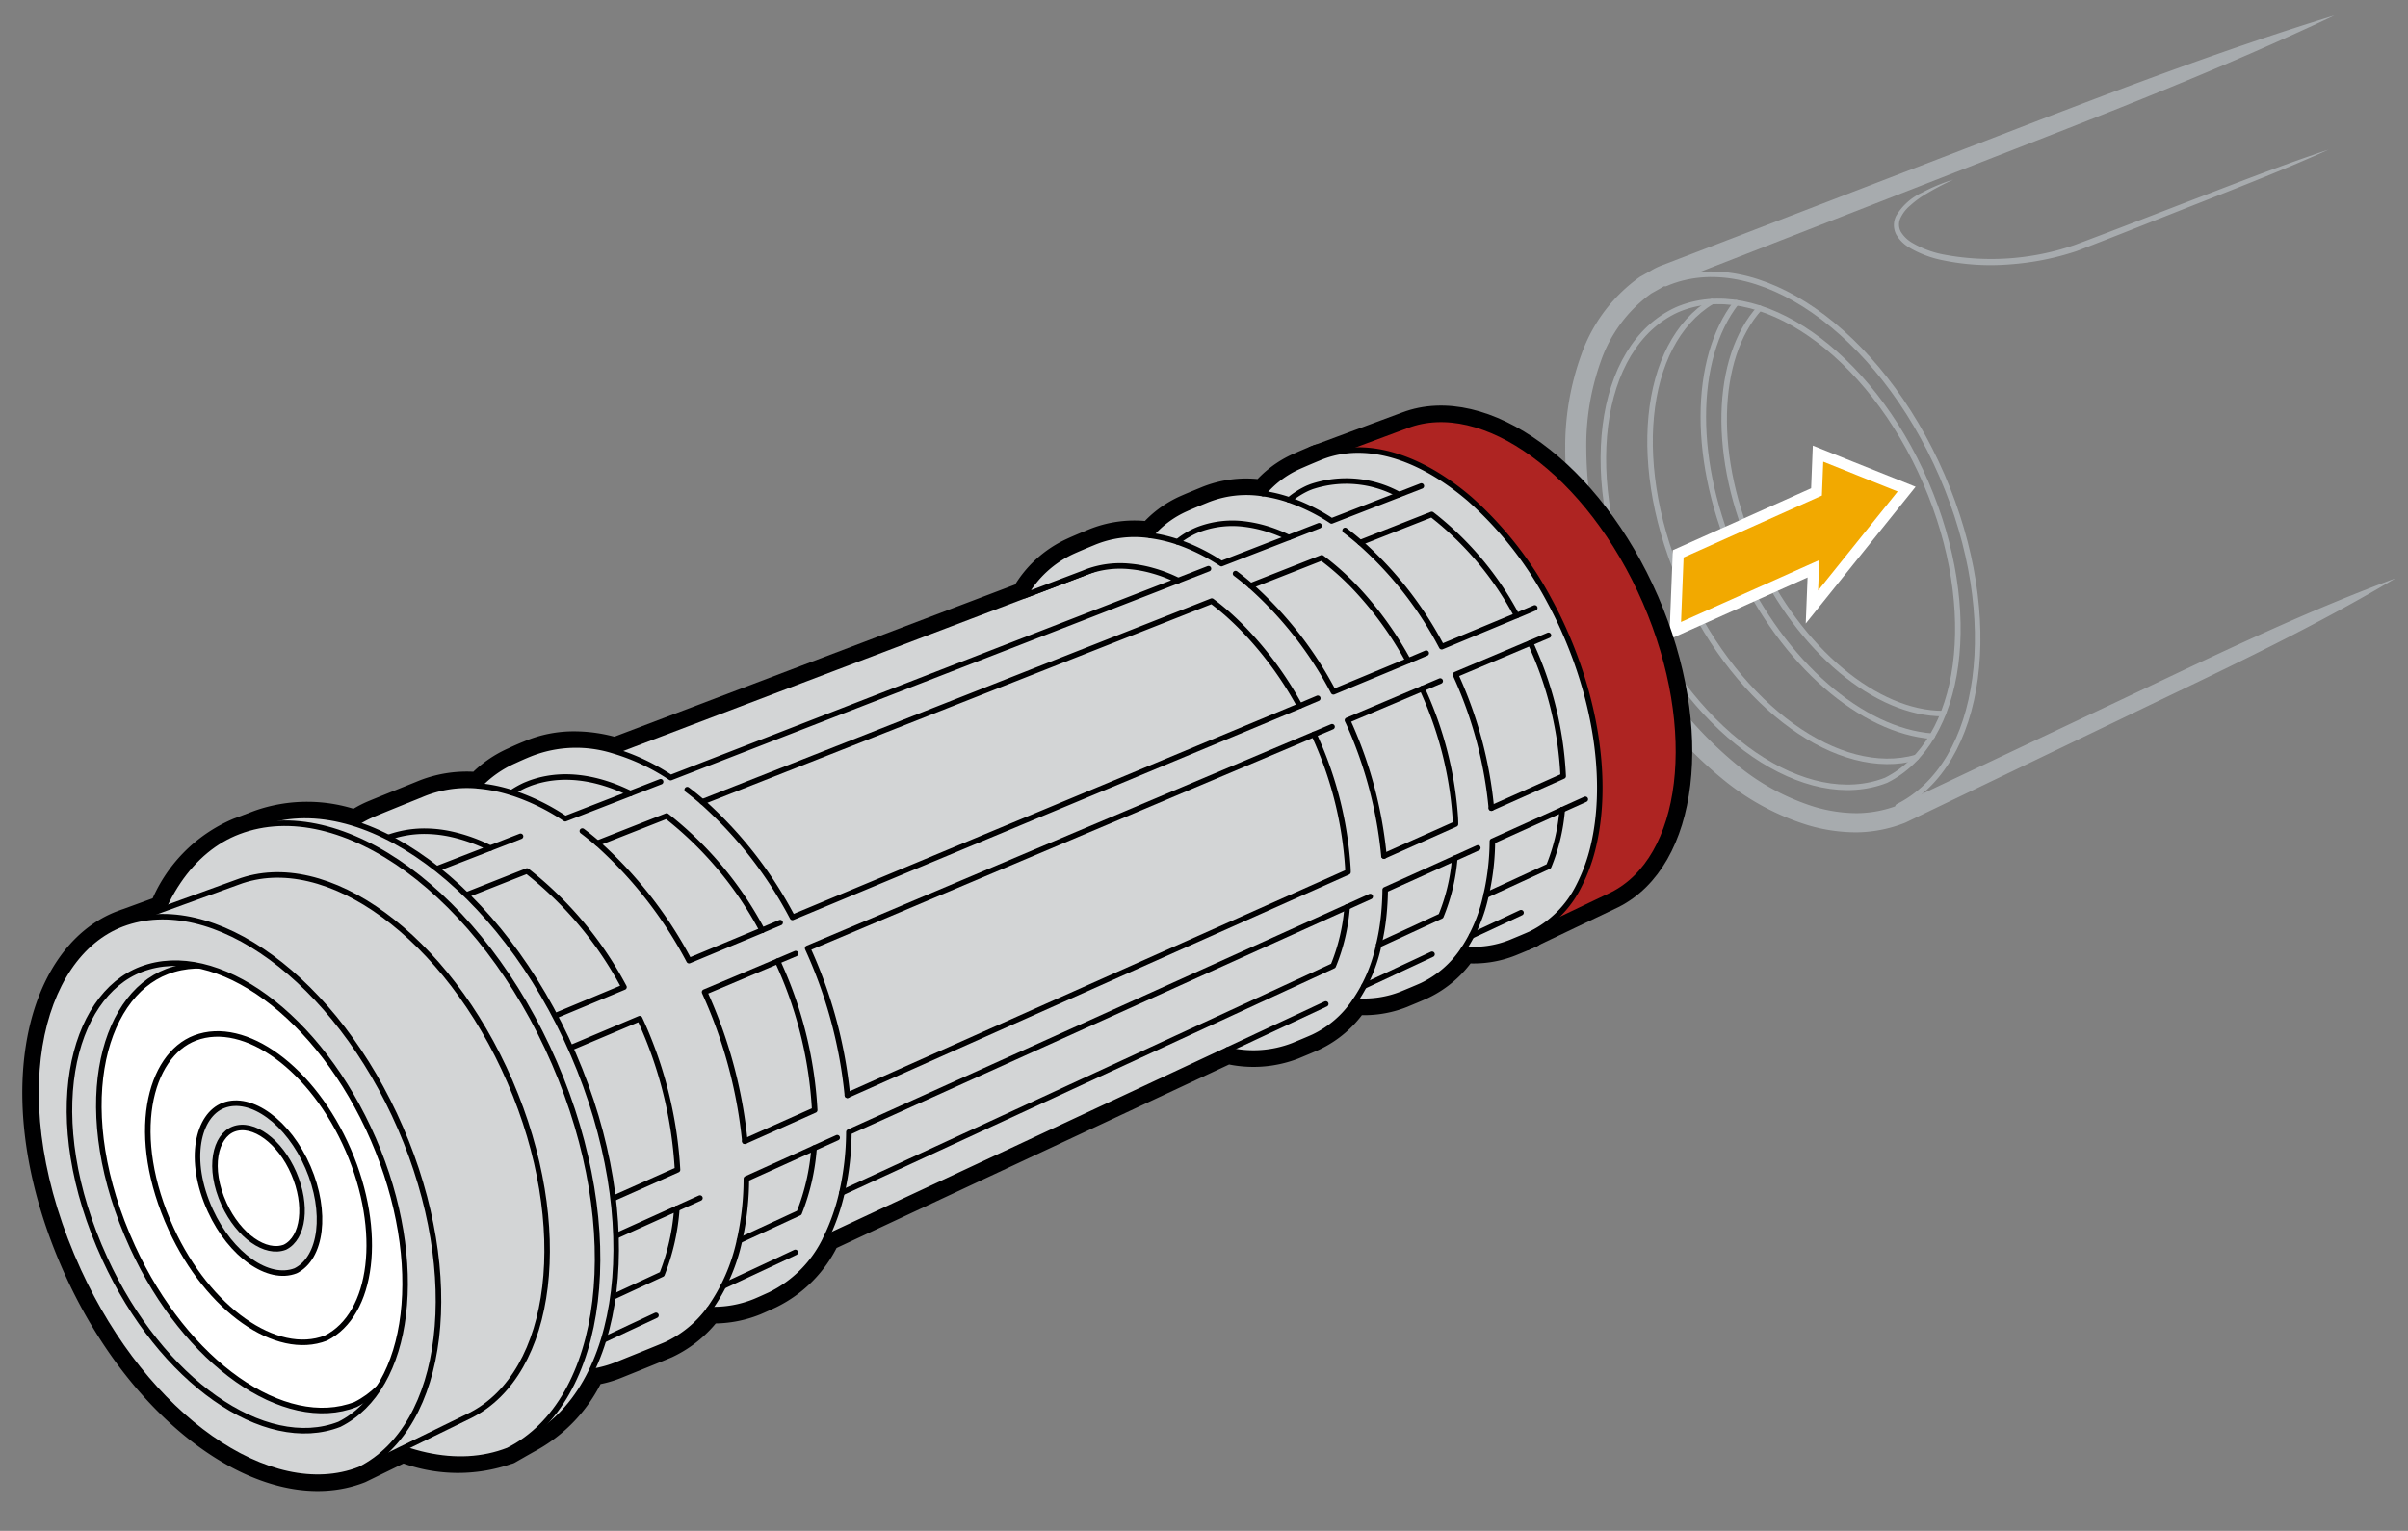 <svg xmlns="http://www.w3.org/2000/svg" width="218" height="138.634" viewBox="0 0 218 138.634"><rect x="0" y="0" width="218" height="138.634" fill="#808080" stroke="none"/><g id="b9773a99-921b-4ca6-8c6c-3a40f2341cb8" data-name="below"><path d="M150.759,25.684c8.169-3.526,19.391,4.273,25.065,17.418,5.55,12.86,3.734,26.074-3.996,29.942" style="fill:none;stroke:#a7abae;stroke-linecap:round;stroke-linejoin:round;stroke-width:0.5px"/><path d="M216.863,52.376c-7.124,4.244-14.578,7.799-22.023,11.37L172.519,74.491l-.047.021-.009.003a12.303,12.303,0,0,1-4.391.862,15.411,15.411,0,0,1-4.383-.642,22.537,22.537,0,0,1-7.631-4.096,38.047,38.047,0,0,1-10.449-13.444,42.715,42.715,0,0,1-2.893-8.053,36.527,36.527,0,0,1-1.015-8.527,24.472,24.472,0,0,1,1.471-8.534A14.539,14.539,0,0,1,148.479,25.06l1.006-.561a5.73,5.73,0,0,1,.997-.482l1.955-.752,3.91-1.504,7.819-3.009,15.638-6.018c10.418-4.026,20.84-8.057,31.544-11.339-10.118,4.79-20.518,8.83-30.921,12.875l-15.595,6.089-7.797,3.045-3.898,1.522-1.949.761a4.49,4.49,0,0,0-.88.434l-.822.46a12.713,12.713,0,0,0-4.569,6.16,22.614,22.614,0,0,0-1.308,7.883,34.609,34.609,0,0,0,1.001,8.055,44.217,44.217,0,0,0,2.74,7.689,36.204,36.204,0,0,0,9.838,12.846,20.78,20.78,0,0,0,6.999,3.83,13.667,13.667,0,0,0,3.867.599,10.576,10.576,0,0,0,3.786-.717l-.055.024L194.174,62.351C201.632,58.807,209.083,55.247,216.863,52.376Z" style="fill:#a7abae"/><path d="M170.759,70.657c-7.24,2.835-17.161-3.91-22.41-15.364-5.365-11.707-3.816-23.901,3.46-27.235,7.348-3.171,17.442,3.843,22.545,15.667C179.346,55.292,177.712,67.177,170.759,70.657Z" style="fill:none;stroke:#a7abae;stroke-linecap:round;stroke-linejoin:round;stroke-width:0.5px"/><path d="M154.976,27.314c-6.317,3.8-7.483,15.141-2.485,26.048,4.914,10.723,14.034,17.206,20.995,15.233" style="fill:none;stroke:#a7abae;stroke-linecap:round;stroke-linejoin:round;stroke-width:0.5px"/><path d="M174.921,66.667c-6.313-.474-13.458-6.504-17.606-15.555-4.204-9.174-4.047-18.654-.133-23.696" style="fill:none;stroke:#a7abae;stroke-linecap:round;stroke-linejoin:round;stroke-width:0.5px"/><path d="M175.922,64.621c-5.99.021-12.983-5.647-16.969-14.345-4.028-8.791-3.706-17.887.34-22.362" style="fill:none;stroke:#a7abae;stroke-linecap:round;stroke-linejoin:round;stroke-width:0.5px"/></g><g id="bf155968-dce1-49dc-a016-f08fdefd628b" data-name="illustration"><path d="M176.841,16.259a26.026,26.026,0,0,0-2.699,1.437,8.558,8.558,0,0,0-1.199.905,3.301,3.301,0,0,0-.882,1.126,1.381,1.381,0,0,0,.03,1.273,2.981,2.981,0,0,0,.998.973,9.062,9.062,0,0,0,2.773,1.057,23.152,23.152,0,0,0,11.962-.847c3.812-1.421,7.641-2.929,11.461-4.389,3.821-1.472,7.639-2.954,11.532-4.244-3.738,1.686-7.55,3.18-11.36,4.684-3.817,1.498-7.597,3.025-11.445,4.499a24.723,24.723,0,0,1-6.079,1.207,21.263,21.263,0,0,1-6.186-.402,9.544,9.544,0,0,1-2.931-1.14,3.25,3.25,0,0,1-1.153-1.171,1.851,1.851,0,0,1-.004-1.678,5.26,5.26,0,0,1,2.334-2.103A16.417,16.417,0,0,1,176.841,16.259Z" style="fill:#a7abae"/></g><g id="a5ae47b3-b988-4462-9c06-319715ca9847" data-name="above"><polygon points="164.036 54.971 164.174 51.506 151.655 57.113 151.932 50.155 164.451 44.548 164.589 41.083 172.611 44.295 164.036 54.971" style="fill:#f2a900;stroke:#fff;stroke-miterlimit:10"/><path d="M138.565,84.597c-.45.2-1.36.58-1.81.76a9.059,9.059,0,0,1-4.24.6,9.219,9.219,0,0,1-3.78,3.3c-.45.21-1.36.58-1.81.77a9.257,9.257,0,0,1-4.25.62,9.18,9.18,0,0,1-3.78,3.28c-.45.21-1.36.58-1.81.77a10.02,10.02,0,0,1-5.96.39l-36.31,16.98c-.01.01-.01.02-.02.03a10.84,10.84,0,0,1-5.06,5.16c-.45.21-.93.43-1.38.62a10.092,10.092,0,0,1-4.16.72,10.188,10.188,0,0,1-3.86,3.17c-.45.2-4.05,1.65-4.5,1.83a9.29,9.29,0,0,1-2.31.62,13.022,13.022,0,0,1-5.79,6.16l-.76.43c-.04.02-.08.05-.12.07l-.58.33-.26.15v-.01a13.515,13.515,0,0,1-9.55-.17l-3.9,1.9c-8.11,3.17-19.38-4.72-25.45-17.96-7.03-15.36-3.65-28.55,3.94-31.43.14-.05.29-.11.44-.16h.01l3.26-1.19a12.63,12.63,0,0,1,6.84-7.03h.01a.688.688,0,0,1,.13-.05l1.71-.65a13.04,13.04,0,0,1,8.72.01,9.341,9.341,0,0,1,1.48-.83c.45-.2,4.04-1.64,4.5-1.83a10.534,10.534,0,0,1,5.17-.78h.01a9.742,9.742,0,0,1,3.22-2.28c.44-.21.92-.42,1.37-.6a10.223,10.223,0,0,1,4.08-.82,12.881,12.881,0,0,1,3.63.54c.02,0,.03.01.05.01l37.07-14.08a9.542,9.542,0,0,1,4.39-4.03c.45-.21,1.36-.59,1.82-.78a9.663,9.663,0,0,1,5.18-.64,8.973,8.973,0,0,1,3.21-2.42c.44-.2,1.35-.57,1.81-.76a9.466,9.466,0,0,1,5.18-.61,8.95,8.95,0,0,1,3.22-2.45c.45-.2,1.35-.59,1.81-.77" style="fill:none;stroke:#000001;stroke-linecap:round;stroke-linejoin:round;stroke-width:2.5px"/><path d="M146.172,81.485l-7.473,3.564L119.485,40.927l7.715-2.867c7.231-2.732,17.098,4.431,22.22,16.249C154.514,66.062,153.036,78.049,146.172,81.485Z" style="fill:#ae2422;stroke:#000001;stroke-linecap:round;stroke-miterlimit:10;stroke-width:1.5px"/><path d="M135.866,83.382,35.192,130.535,14.744,83.579,118.738,44.061c6.528-2.473,15.436,4.012,20.06,14.713C143.397,69.417,142.062,80.271,135.866,83.382Z" style="fill:#d3d5d6;stroke:#000001;stroke-linecap:round;stroke-linejoin:round;stroke-width:0.5px"/><path d="M51.316,95.038l6.596-2.788c.102.212.196.425.289.637a37.446,37.446,0,0,1,3.136,13.047l-6.239,2.78a34.014,34.014,0,0,1,.196,3.425l5.984-2.703a20.155,20.155,0,0,1-1.343,5.958l-5.134,2.38a18.669,18.669,0,0,1-2.499,6.545,10.206,10.206,0,0,0,3.527-.723c.45-.187,4.054-1.632,4.505-1.836a10.201,10.201,0,0,0,3.859-3.17,9.982,9.982,0,0,0,4.157-.723c.451-.187.926-.408,1.377-.612a10.843,10.843,0,0,0,5.066-5.168c0-.009.009-.017.009-.025l36.32-16.983a9.963,9.963,0,0,0,5.958-.391c.451-.187,1.36-.561,1.81-.765a9.241,9.241,0,0,0,3.783-3.281,9.287,9.287,0,0,0,4.242-.62c.45-.187,1.36-.561,1.81-.765a9.242,9.242,0,0,0,3.782-3.307,9.039,9.039,0,0,0,4.242-.595c.451-.187,1.36-.561,1.81-.765a9.528,9.528,0,0,0,4.395-4.394,15.703,15.703,0,0,0,1.309-3.621c1.241-5.27.468-12.24-2.474-19.057-.085-.187-.162-.374-.246-.561q-.574-1.275-1.224-2.474a33.057,33.057,0,0,0-7.233-9.265,23.831,23.831,0,0,0-2.567-1.929c-3.808-2.465-7.786-3.256-11.152-1.81-.459.187-1.36.57-1.81.773a8.859,8.859,0,0,0-3.213,2.448,9.563,9.563,0,0,0-5.185.612c-.459.187-1.369.561-1.81.765a8.961,8.961,0,0,0-3.213,2.414,9.634,9.634,0,0,0-5.176.646c-.459.187-1.369.57-1.819.773a9.574,9.574,0,0,0-4.394,4.029l5.287-2.006c.17-.068.332-.136.502-.196a8.687,8.687,0,0,1,3.833-.433,11.019,11.019,0,0,1,1.972.374,13.011,13.011,0,0,1,2.32.892l-45.943,17.85a19.014,19.014,0,0,0-5.083-2.405h-.008a11.305,11.305,0,0,0-7.701.272c-.459.187-.935.4-1.377.604a9.97,9.97,0,0,0-3.221,2.278,10.583,10.583,0,0,0-5.176.782c-.459.187-4.046,1.632-4.497,1.836a9.998,9.998,0,0,0-2.992,2.04,14.205,14.205,0,0,1,3.018.74,8.206,8.206,0,0,1,.969-.527,9.671,9.671,0,0,1,3.893-.765,11.412,11.412,0,0,1,2.363.281A15.301,15.301,0,0,1,44.38,76.805l-5.831,2.261a28.607,28.607,0,0,1,2.924,2.278l6.239-2.465a33.049,33.049,0,0,1,8.78,10.514l-6.604,2.754Z" style="fill:#d3d5d6;stroke:#000001;stroke-linecap:round;stroke-linejoin:round;stroke-width:0.5px"/><path d="M123.141,49.138l6.477-2.55a28.515,28.515,0,0,1,7.692,9.155" style="fill:none;stroke:#000001;stroke-linecap:round;stroke-linejoin:round;stroke-width:0.5px"/><path d="M113.222,53.048l6.435-2.533a23.607,23.607,0,0,1,3.086,2.754,31.628,31.628,0,0,1,4.743,6.571" style="fill:none;stroke:#000001;stroke-linecap:round;stroke-linejoin:round;stroke-width:0.5px"/><path d="M116.715,45.27a7.539,7.539,0,0,1,1.7-1.071c.11-.043.212-.085.323-.128a9.939,9.939,0,0,1,7.93.723" style="fill:none;stroke:#000001;stroke-linecap:round;stroke-linejoin:round;stroke-width:0.5px"/><path d="M106.6,49.07a7.274,7.274,0,0,1,1.623-1.003,5.47,5.47,0,0,1,.518-.204,8.684,8.684,0,0,1,3.893-.408,11.839,11.839,0,0,1,1.904.391,13.314,13.314,0,0,1,2.133.833" style="fill:none;stroke:#000001;stroke-linecap:round;stroke-linejoin:round;stroke-width:0.5px"/><path d="M63.582,72.615l46.121-18.181c.484.357.96.748,1.437,1.165.493.442.986.91,1.462,1.403a32.039,32.039,0,0,1,5.066,6.928" style="fill:none;stroke:#000001;stroke-linecap:round;stroke-linejoin:round;stroke-width:0.5px"/><path d="M46.327,71.782a9.187,9.187,0,0,1,1.198-.671c.144-.059.297-.119.442-.178,2.788-1.028,5.958-.62,9.095.926" style="fill:none;stroke:#000001;stroke-linecap:round;stroke-linejoin:round;stroke-width:0.5px"/><path d="M54.087,76.363l6.264-2.465a32.486,32.486,0,0,1,8.645,10.345" style="fill:none;stroke:#000001;stroke-linecap:round;stroke-linejoin:round;stroke-width:0.5px"/><path d="M73.697,103.98a19.793,19.793,0,0,1-1.343,5.856l-5.406,2.499" style="fill:none;stroke:#000001;stroke-linecap:round;stroke-linejoin:round;stroke-width:0.5px"/><path d="M70.399,87.048c.093.204.187.416.281.629a36.678,36.678,0,0,1,3.077,12.852l-6.324,2.822" style="fill:none;stroke:#000001;stroke-linecap:round;stroke-linejoin:round;stroke-width:0.5px"/><path d="M121.96,82.135a17.57,17.57,0,0,1-1.258,5.33l-44.48,20.544" style="fill:none;stroke:#000001;stroke-linecap:round;stroke-linejoin:round;stroke-width:0.5px"/><path d="M118.959,66.503c.085.187.17.383.255.578a33.828,33.828,0,0,1,2.805,11.424c.009.153.017.315.017.468l-45.322,20.213" style="fill:none;stroke:#000001;stroke-linecap:round;stroke-linejoin:round;stroke-width:0.5px"/><path d="M131.701,77.732a17.403,17.403,0,0,1-1.25,5.228l-5.627,2.601" style="fill:none;stroke:#000001;stroke-linecap:round;stroke-linejoin:round;stroke-width:0.5px"/><path d="M128.751,62.364c.085.187.17.374.255.57a33.307,33.307,0,0,1,2.737,10.99c.017.238.025.468.025.706l-6.477,2.89" style="fill:none;stroke:#000001;stroke-linecap:round;stroke-linejoin:round;stroke-width:0.5px"/><path d="M141.433,73.329a17.042,17.042,0,0,1-1.224,5.125l-5.678,2.618" style="fill:none;stroke:#000001;stroke-linecap:round;stroke-linejoin:round;stroke-width:0.5px"/><path d="M138.552,58.224c.085.178.17.365.246.552a32.134,32.134,0,0,1,2.72,11.509l-6.503,2.898" style="fill:none;stroke:#000001;stroke-linecap:round;stroke-linejoin:round;stroke-width:0.5px"/><line x1="53.625" y1="112.897" x2="51.538" y2="113.84" style="fill:none;stroke:#000001;stroke-linecap:round;stroke-linejoin:round;stroke-width:0.5px"/><line x1="63.366" y1="108.495" x2="61.279" y2="109.437" style="fill:none;stroke:#000001;stroke-linecap:round;stroke-linejoin:round;stroke-width:0.5px"/><line x1="143.521" y1="72.386" x2="141.433" y2="73.329" style="fill:none;stroke:#000001;stroke-linecap:round;stroke-linejoin:round;stroke-width:0.5px"/><path d="M122.674,90.643a14.031,14.031,0,0,0,2.15-5.083,19.991,19.991,0,0,0,.425-2.439c.068-.595.111-1.198.136-1.81.009-.238.017-.484.017-.731l6.298-2.848,2.087-.943" style="fill:none;stroke:#000001;stroke-linecap:round;stroke-linejoin:round;stroke-width:0.5px"/><path d="M132.508,85.951a14.203,14.203,0,0,0,2.023-4.879c.043-.162.076-.323.111-.484a22.548,22.548,0,0,0,.467-4.403l6.324-2.856" style="fill:none;stroke:#000001;stroke-linecap:round;stroke-linejoin:round;stroke-width:0.5px"/><path d="M64.192,118.594a16.81,16.81,0,0,0,2.754-6.256l.002-.003a25.823,25.823,0,0,0,.621-5.585l6.128-2.771.007-.006,2.087-.943" style="fill:none;stroke:#000001;stroke-linecap:round;stroke-linejoin:round;stroke-width:0.5px"/><path d="M51.699,124.329a16.077,16.077,0,0,0,2.892-6.755" style="fill:none;stroke:#000001;stroke-linecap:round;stroke-linejoin:round;stroke-width:0.5px"/><path d="M41.873,129.013a13.998,13.998,0,0,0,1.605-2.619" style="fill:none;stroke:#000001;stroke-linecap:round;stroke-linejoin:round;stroke-width:0.5px"/><path d="M116.715,45.27a12.358,12.358,0,0,0-2.372-.57" style="fill:none;stroke:#000001;stroke-linecap:round;stroke-linejoin:round;stroke-width:0.5px"/><path d="M33.518,76.661a14.681,14.681,0,0,0-3.053-.627" style="fill:none;stroke:#000001;stroke-linecap:round;stroke-linejoin:round;stroke-width:0.5px"/><path d="M23.43,80.463a14.122,14.122,0,0,0-3.19-.615" style="fill:none;stroke:#000001;stroke-linecap:round;stroke-linejoin:round;stroke-width:0.5px"/><path d="M74.793,112.089a19.074,19.074,0,0,0,1.428-4.08,25.416,25.416,0,0,0,.629-5.491l45.11-20.383,2.087-.943" style="fill:none;stroke:#000001;stroke-linecap:round;stroke-linejoin:round;stroke-width:0.5px"/><line x1="65.495" y1="116.458" x2="72.003" y2="113.415" style="fill:none;stroke:#000001;stroke-linecap:round;stroke-linejoin:round;stroke-width:0.5px"/><line x1="53.11" y1="122.055" x2="59.388" y2="119.119" style="fill:none;stroke:#000001;stroke-linecap:round;stroke-linejoin:round;stroke-width:0.5px"/><line x1="44.319" y1="126.165" x2="49.385" y2="123.796" style="fill:none;stroke:#000001;stroke-linecap:round;stroke-linejoin:round;stroke-width:0.5px"/><line x1="120.024" y1="90.918" x2="111.122" y2="95.08" style="fill:none;stroke:#000001;stroke-linecap:round;stroke-linejoin:round;stroke-width:0.5px"/><line x1="129.645" y1="86.419" x2="123.491" y2="89.297" style="fill:none;stroke:#000001;stroke-linecap:round;stroke-linejoin:round;stroke-width:0.5px"/><line x1="137.701" y1="82.652" x2="133.222" y2="84.747" style="fill:none;stroke:#000001;stroke-linecap:round;stroke-linejoin:round;stroke-width:0.5px"/><path d="M68.996,84.243l-6.613,2.754a38.109,38.109,0,0,0-8.296-10.633l-.002.003q-.675-.585-1.365-1.103" style="fill:none;stroke:#000001;stroke-linecap:round;stroke-linejoin:round;stroke-width:0.5px"/><path d="M41.474,81.345q-.675-.585-1.365-1.103" style="fill:#d3d5d6;stroke:#000001;stroke-linecap:round;stroke-linejoin:round;stroke-width:0.5px"/><line x1="34.359" y1="80.699" x2="37.106" y2="79.629" style="fill:none;stroke:#000001;stroke-linecap:round;stroke-linejoin:round;stroke-width:0.5px"/><line x1="44.381" y1="76.806" x2="47.127" y2="75.737" style="fill:none;stroke:#000001;stroke-linecap:round;stroke-linejoin:round;stroke-width:0.5px"/><path d="M59.807,70.792l-2.747,1.069.002-.003-5.891,2.287a19.431,19.431,0,0,0-4.845-2.363l-.022-.001a13.441,13.441,0,0,0-2.981-.608" style="fill:none;stroke:#000001;stroke-linecap:round;stroke-linejoin:round;stroke-width:0.5px"/><line x1="106.66" y1="52.572" x2="109.406" y2="51.502" style="fill:none;stroke:#000001;stroke-linecap:round;stroke-linejoin:round;stroke-width:0.5px"/><path d="M119.419,47.609l-2.747,1.069-6.094,2.363A17.846,17.846,0,0,0,106.6,49.07a13.573,13.573,0,0,0-2.465-.578" style="fill:none;stroke:#000001;stroke-linecap:round;stroke-linejoin:round;stroke-width:0.5px"/><path d="M128.676,44.013l-2.007.781-6.12,2.38c-.212-.144-.417-.272-.629-.4a17.548,17.548,0,0,0-3.204-1.504" style="fill:none;stroke:#000001;stroke-linecap:round;stroke-linejoin:round;stroke-width:0.5px"/><path d="M47.735,130.37l-1.722.979-.309-.713c-8.714.67-19.351-7.83-25.394-21.025-6.971-15.213-4.885-28.545,1.52-33.782l-.223-.524,1.843-.704c9.255-3.511,21.883,5.692,28.451,20.87C58.423,110.555,56.526,125.957,47.735,130.37Z" style="fill:#d3d5d6;stroke:#000001;stroke-linecap:round;stroke-linejoin:round;stroke-width:0.5px"/><path d="M46.012,131.346c-9.211,3.587-21.995-5.362-28.878-20.382-7.984-17.422-4.142-32.392,4.468-35.66,9.306-3.532,22,5.719,28.593,20.966C56.753,111.435,54.846,126.913,46.012,131.346Z" style="fill:#d3d5d6;stroke:#000001;stroke-linecap:round;stroke-linejoin:round;stroke-width:0.5px"/><path d="M42.572,128.185l-10.008,4.891c-8.117,3.165-19.382-4.726-25.453-17.96C.079,99.758,3.461,86.559,11.049,83.68c.147-.052.295-.113.442-.156L21.525,79.881c8.022-3.035,18.966,4.926,24.646,18.073C51.817,111.032,50.178,124.361,42.572,128.185Z" style="fill:#d3d5d6;stroke:#000001;stroke-linecap:round;stroke-linejoin:round;stroke-width:0.5px"/><path d="M72.032,86.357l-1.633.691-6.613,2.796q.14.319.281.637a42.676,42.676,0,0,1,3.366,12.869" style="fill:none;stroke:#000001;stroke-linecap:round;stroke-linejoin:round;stroke-width:0.5px"/><line x1="70.629" y1="83.552" x2="68.996" y2="84.243" style="fill:none;stroke:#000001;stroke-linecap:round;stroke-linejoin:round;stroke-width:0.5px"/><path d="M119.3,63.237l-1.633.691L71.742,83.078a37.02,37.02,0,0,0-8.16-10.463q-.675-.585-1.365-1.103" style="fill:none;stroke:#000001;stroke-linecap:round;stroke-linejoin:round;stroke-width:0.5px"/><path d="M120.592,65.813l-1.633.691-45.84,19.372c.093.212.187.416.281.629a41.87,41.87,0,0,1,3.315,12.682" style="fill:none;stroke:#000001;stroke-linecap:round;stroke-linejoin:round;stroke-width:0.5px"/><path d="M130.384,61.673l-1.633.691-6.766,2.865c.094.187.179.383.264.57a38.104,38.104,0,0,1,3.043,11.722" style="fill:none;stroke:#000001;stroke-linecap:round;stroke-linejoin:round;stroke-width:0.5px"/><path d="M129.118,59.149l-1.633.691-6.766,2.813a33.99,33.99,0,0,0-7.497-9.605h0q-.675-.585-1.365-1.103" style="fill:none;stroke:#000001;stroke-linecap:round;stroke-linejoin:round;stroke-width:0.5px"/><path d="M138.944,55.052l-1.633.691-6.792,2.822a33.029,33.029,0,0,0-7.378-9.427q-.675-.585-1.365-1.103" style="fill:none;stroke:#000001;stroke-linecap:round;stroke-linejoin:round;stroke-width:0.5px"/><path d="M140.185,57.534l-1.633.691-6.783,2.865c.085.187.17.383.255.57a37.38,37.38,0,0,1,2.992,11.526" style="fill:none;stroke:#000001;stroke-linecap:round;stroke-linejoin:round;stroke-width:0.5px"/><path d="M32.203,127.188c-6.444,2.51-15.387-3.751-20.202-14.259-5.585-12.188-2.897-22.661,3.126-24.947,6.511-2.471,15.391,4.001,20.003,14.668C39.718,113.258,38.383,124.087,32.203,127.188Z" style="fill:#fff;stroke:#000001;stroke-linecap:round;stroke-linejoin:round;stroke-width:0.5px"/><path d="M29.504,121.179c-4.468,1.74-10.668-2.601-14.006-9.885-3.872-8.45-2.009-15.711,2.167-17.296,4.514-1.713,10.67,2.774,13.868,10.169C34.714,111.522,33.789,119.029,29.504,121.179Z" style="fill:none;stroke:#000001;stroke-linecap:round;stroke-linejoin:round;stroke-width:0.5px"/><path d="M26.766,115.083c-2.462.959-5.879-1.433-7.719-5.448-2.134-4.657-1.107-8.658,1.194-9.531,2.487-.944,5.88,1.529,7.643,5.604C29.637,109.761,29.127,113.898,26.766,115.083Z" style="fill:#d3d5d6;stroke:#000001;stroke-linecap:round;stroke-linejoin:round;stroke-width:0.5px"/><path d="M25.803,112.94c-1.757.684-4.196-1.023-5.509-3.888-1.523-3.323-.79-6.179.852-6.803,1.775-.674,4.197,1.091,5.454,4C27.852,109.142,27.488,112.094,25.803,112.94Z" style="fill:#fff;stroke:#000001;stroke-linecap:round;stroke-linejoin:round;stroke-width:0.5px"/><path d="M36.255,102.157c-5.81-13.44-17-21.59-25.21-18.48-7.58,2.88-10.97,16.08-3.93,31.44,6.07,13.23,17.33,21.12,25.45,17.96C40.355,129.177,42.035,115.527,36.255,102.157Zm-5.53,26.83c-6.77,2.63-16.17-3.94-21.23-14.99-5.87-12.81-3.04-23.81,3.29-26.22,6.84-2.6,16.17,4.21,21.02,15.41C38.625,114.347,37.225,125.727,30.725,128.987Z" style="fill:#d3d5d6;stroke:#000001;stroke-linecap:round;stroke-linejoin:round;stroke-width:0.5px"/></g></svg>
